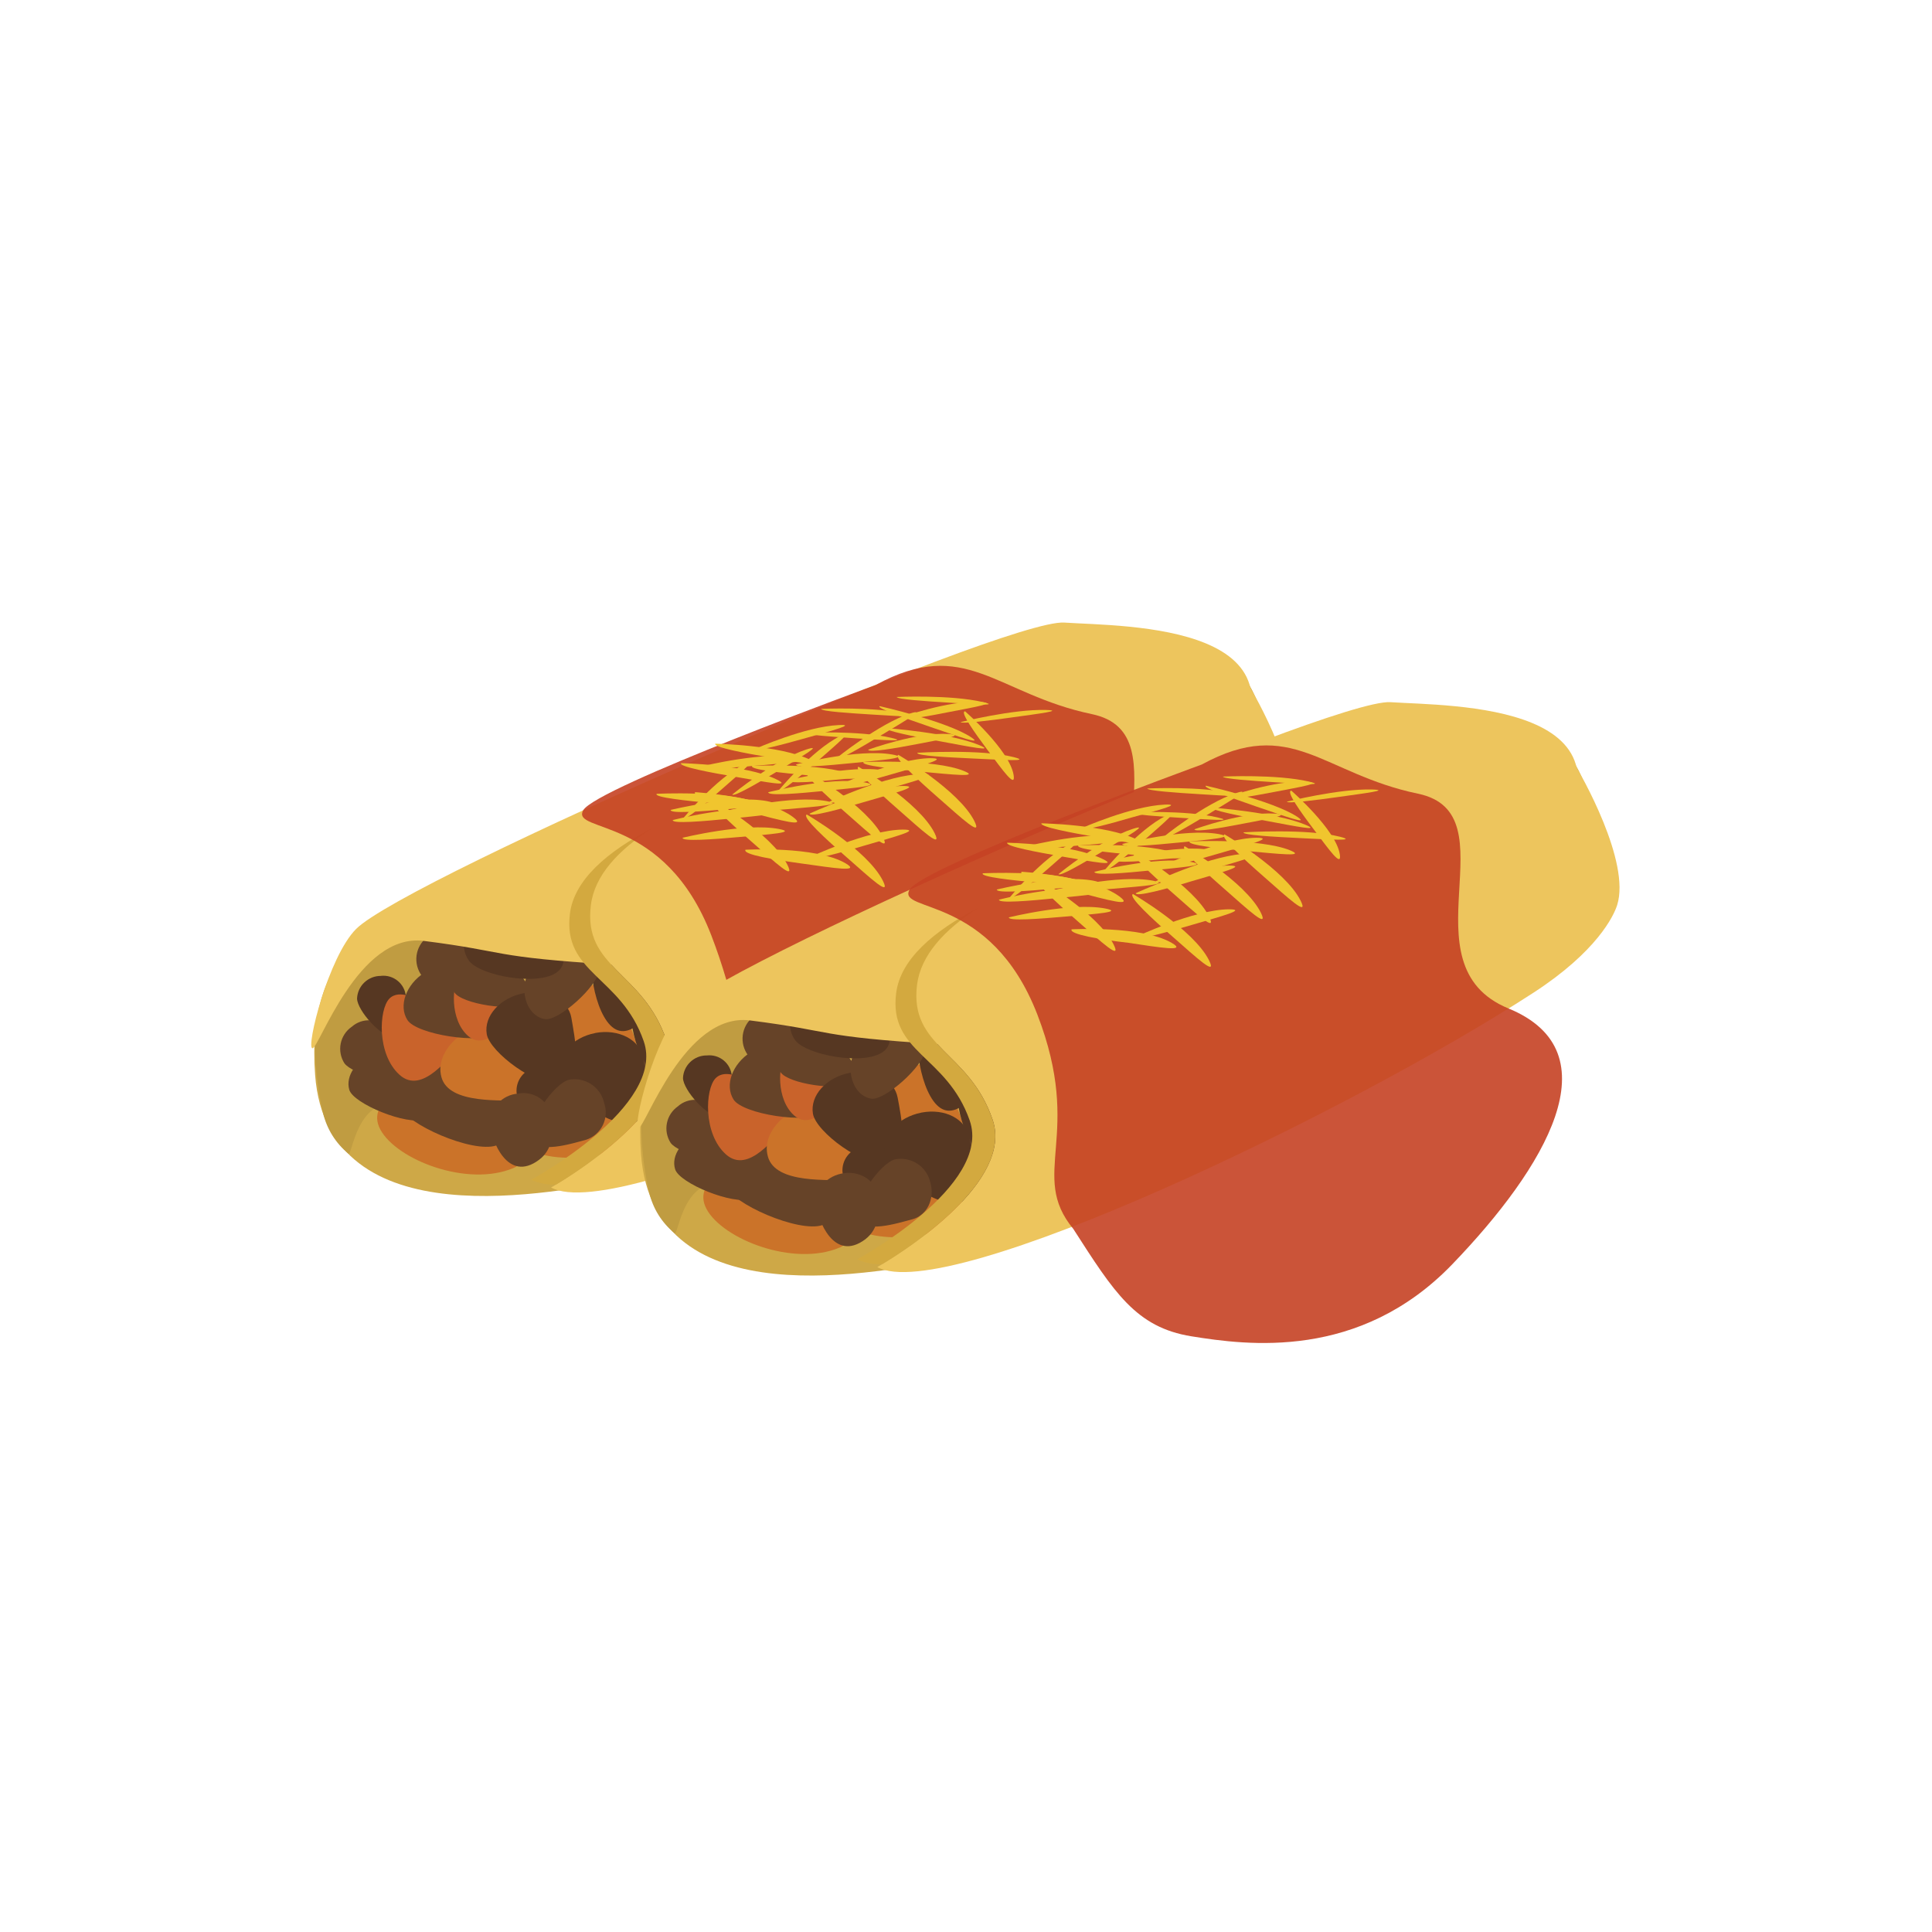 <svg width="180" height="180" viewBox="0 0 180 180" fill="none" xmlns="http://www.w3.org/2000/svg">
<path d="M101.903 58.595C116.149 58.82 116.574 64.126 117.898 67.423C119.145 70.525 121.201 74.909 118.855 78.691C114.536 85.658 100.922 91.572 88.507 96.559C78.929 100.436 64.163 108.82 58.503 109.836C51.637 111.089 30.536 115.627 29.36 100.158C28.474 88.5 35.092 84.364 46.342 79.607C54.23 76.269 92.85 58.483 101.903 58.595Z" fill="#CEA847"/>
<path d="M36.032 88.99C36.187 88.757 36.387 88.557 36.62 88.402C36.854 88.247 37.116 88.141 37.392 88.089C37.667 88.037 37.95 88.041 38.224 88.1C38.498 88.16 38.757 88.273 38.986 88.435C39.849 89.126 41.999 90.668 41.249 91.684C40.499 92.701 37.113 92.76 36.227 92.075C35.803 91.689 35.546 91.156 35.509 90.585C35.471 90.014 35.657 89.451 36.026 89.014L36.032 88.99Z" fill="#664328"/>
<path d="M39.482 87.661C35.677 85.239 30.028 91.797 29.508 95.071C29.106 97.665 29.567 101.57 30.099 103.698C30.448 105.186 31.279 106.517 32.462 107.485C32.84 107.674 33.213 102.114 37.29 102.853C38.861 103.148 43.559 90.255 39.482 87.661Z" fill="#C09C41"/>
<path d="M45.574 103.319C44.474 102.006 42.947 101.123 41.26 100.826C38.649 100.489 33.91 102.397 35.434 105.234C36.959 108.07 43.559 110.634 47.843 108.82C50.626 107.638 45.574 103.319 45.574 103.319Z" fill="#CB7329"/>
<path d="M40.185 98.597C42.359 97.859 47.471 98.562 48.008 100.258C48.546 101.954 48.434 105.978 46.236 106.722C44.038 107.467 37.751 104.719 37.213 103.017C36.675 101.316 37.993 99.348 40.167 98.609L40.185 98.597Z" fill="#664328"/>
<path d="M34.908 98.131C36.622 97.54 38.347 98.131 38.755 99.419C39.163 100.707 41.337 103.703 39.612 104.294C37.886 104.885 32.929 102.829 32.545 101.541C32.161 100.252 33.195 98.722 34.908 98.143V98.131Z" fill="#664328"/>
<path d="M32.781 95.656C33.019 95.445 33.296 95.284 33.597 95.182C33.898 95.081 34.216 95.041 34.532 95.066C34.849 95.09 35.157 95.178 35.439 95.324C35.721 95.47 35.971 95.671 36.173 95.916C36.917 96.926 38.826 99.248 37.691 100.123C36.557 100.997 32.834 100.076 32.09 99.065C31.741 98.52 31.616 97.861 31.743 97.226C31.869 96.591 32.238 96.031 32.77 95.662L32.781 95.656Z" fill="#664328"/>
<path d="M57.085 100.612C55.514 99.928 53.752 99.819 52.109 100.305C49.628 101.168 46.236 104.985 48.859 106.846C51.483 108.708 58.544 108.063 61.558 104.542C63.531 102.226 57.085 100.612 57.085 100.612Z" fill="#CB7329"/>
<path d="M58.869 98.125C59.155 97.911 59.482 97.757 59.829 97.671C60.176 97.585 60.536 97.569 60.89 97.624C61.243 97.679 61.581 97.804 61.886 97.991C62.19 98.179 62.454 98.425 62.662 98.716C63.413 99.898 64.086 101.339 63.359 102.781C61.699 106.096 58.556 103.118 57.805 101.912C57.459 101.271 57.374 100.52 57.571 99.818C57.767 99.116 58.228 98.517 58.857 98.149L58.869 98.125Z" fill="#664328"/>
<path d="M66.42 95.331C66.677 95.579 66.882 95.875 67.023 96.204C67.164 96.532 67.238 96.885 67.241 97.242C67.244 97.599 67.175 97.953 67.039 98.284C66.903 98.614 66.703 98.914 66.449 99.166C65.386 100.099 62.957 102.469 61.864 101.275C60.771 100.081 61.456 95.821 62.52 94.882C63.098 94.436 63.827 94.232 64.552 94.314C65.278 94.395 65.943 94.756 66.408 95.319L66.42 95.331Z" fill="#664328"/>
<path d="M35.499 90.917C35.778 90.888 36.059 90.914 36.327 90.995C36.595 91.076 36.844 91.209 37.059 91.387C37.275 91.566 37.453 91.785 37.583 92.033C37.713 92.281 37.792 92.552 37.815 92.831C37.815 93.942 38.034 96.589 36.776 96.642C35.517 96.696 33.289 94.137 33.266 93.032C33.29 92.461 33.535 91.922 33.95 91.528C34.365 91.135 34.916 90.918 35.487 90.923L35.499 90.917Z" fill="#563722"/>
<path d="M39.045 93.233C39.045 93.233 37.231 92.051 36.268 93.049C35.305 94.048 35.086 98.214 37.225 100.14C39.364 102.066 41.875 98.367 43.039 97.304C44.203 96.24 39.045 93.233 39.045 93.233Z" fill="#C9632B"/>
<path d="M47.849 97.463C47.849 97.463 46.969 95.531 45.32 95.472C43.672 95.413 40.428 97.747 41.125 100.347C41.822 102.946 46.857 102.432 48.742 102.58C50.626 102.728 47.849 97.463 47.849 97.463Z" fill="#CB7329"/>
<path d="M57.852 93.759C57.852 93.759 56.972 91.827 55.323 91.768C53.675 91.709 50.431 94.037 51.128 96.637C51.825 99.236 56.859 98.722 58.75 98.876C60.641 99.03 57.852 93.759 57.852 93.759Z" fill="#CB7329"/>
<path d="M39.553 90.609C41.255 89.51 43.299 89.699 44.126 91.04C44.954 92.381 48.197 95.176 46.49 96.263C44.782 97.351 38.808 96.37 37.958 95.034C37.107 93.699 37.839 91.72 39.535 90.621L39.553 90.609Z" fill="#664328"/>
<path d="M39.411 87.673C39.594 87.4 39.829 87.166 40.103 86.985C40.378 86.804 40.685 86.679 41.008 86.618C41.331 86.557 41.663 86.561 41.984 86.629C42.305 86.698 42.61 86.83 42.88 87.017C43.902 87.832 46.425 89.647 45.544 90.828C44.664 92.01 40.664 92.093 39.636 91.283C39.139 90.831 38.837 90.205 38.793 89.535C38.749 88.865 38.966 88.204 39.399 87.691L39.411 87.673Z" fill="#664328"/>
<path d="M45.059 91.046C45.059 91.046 43.624 90.107 42.85 90.898C42.075 91.69 41.898 95.034 43.618 96.523C45.337 98.013 47.311 95.117 48.238 94.266C49.166 93.415 45.059 91.046 45.059 91.046Z" fill="#C9632B"/>
<path d="M43.606 88.96C44.959 88.08 46.56 88.234 47.246 89.303C47.931 90.373 50.484 92.571 49.125 93.439C47.766 94.308 42.992 93.522 42.336 92.458C41.68 91.395 42.241 89.823 43.588 88.948L43.606 88.96Z" fill="#664328"/>
<path d="M48.788 92.535C50.963 92.122 52.96 93.156 53.237 94.846C53.515 96.536 54.419 100.53 52.245 100.944C50.07 101.357 45.633 98.031 45.349 96.347C45.066 94.663 46.596 92.955 48.765 92.541L48.788 92.535Z" fill="#563722"/>
<path d="M55.459 96.24C57.633 95.832 59.631 96.867 59.908 98.556C60.186 100.246 61.09 104.235 58.916 104.648C56.741 105.062 52.304 101.729 52.044 100.051C51.784 98.373 53.291 96.66 55.459 96.246V96.24Z" fill="#563722"/>
<path d="M63.04 87.454C63.04 87.454 62.166 85.528 60.517 85.469C58.868 85.41 55.625 87.738 56.316 90.338C57.007 92.938 62.053 92.424 63.938 92.577C65.823 92.731 63.04 87.454 63.04 87.454Z" fill="#CB7329"/>
<path d="M60.641 87.389C62.479 88.624 63.17 90.763 62.184 92.163C61.197 93.563 59.052 97.05 57.197 95.803C55.341 94.556 54.532 89.09 55.513 87.69C56.493 86.29 58.78 86.148 60.618 87.377L60.641 87.389Z" fill="#563722"/>
<path d="M64.269 91.377C66.113 92.612 66.804 94.745 65.818 96.152C64.831 97.558 62.68 101.032 60.831 99.791C58.981 98.551 58.166 93.073 59.135 91.685C60.104 90.296 62.402 90.148 64.24 91.377H64.269Z" fill="#563722"/>
<path d="M48.883 91.738C49.09 90.136 50.212 88.972 51.453 89.144C52.694 89.315 56.038 88.712 55.855 90.326C55.672 91.939 52.044 95.118 50.797 94.952C49.55 94.787 48.7 93.357 48.877 91.755L48.883 91.738Z" fill="#664328"/>
<path d="M45.083 84.559C46.856 83.224 49.095 83.271 50.1 84.659C51.104 86.048 53.686 89.221 51.908 90.568C50.129 91.915 44.687 90.893 43.689 89.505C42.69 88.116 43.299 85.906 45.066 84.594L45.083 84.559Z" fill="#563722"/>
<path d="M50.035 99.431C50.308 99.357 50.593 99.338 50.873 99.377C51.153 99.416 51.422 99.51 51.665 99.655C51.908 99.8 52.119 99.993 52.285 100.221C52.452 100.45 52.571 100.709 52.635 100.985C52.818 102.084 53.391 104.672 52.15 104.908C50.91 105.145 48.316 102.911 48.132 101.842C48.075 101.273 48.24 100.705 48.592 100.255C48.945 99.806 49.458 99.51 50.023 99.431H50.035Z" fill="#563722"/>
<path d="M48.281 101.883C48.632 101.818 48.993 101.823 49.342 101.9C49.692 101.976 50.022 102.121 50.315 102.327C50.607 102.533 50.855 102.795 51.044 103.099C51.234 103.402 51.361 103.74 51.418 104.093C51.554 105.505 51.524 107.083 50.236 108.046C47.282 110.273 45.787 106.208 45.651 104.796C45.626 104.067 45.885 103.356 46.373 102.814C46.861 102.272 47.541 101.94 48.269 101.889L48.281 101.883Z" fill="#664328"/>
<path d="M56.281 102.746C56.402 103.082 56.454 103.439 56.434 103.795C56.415 104.152 56.324 104.501 56.168 104.822C56.012 105.143 55.792 105.43 55.524 105.665C55.255 105.9 54.942 106.079 54.603 106.191C53.232 106.551 50.006 107.591 49.557 106.037C49.108 104.483 51.625 100.967 52.996 100.601C53.712 100.463 54.454 100.607 55.067 101.003C55.679 101.4 56.114 102.018 56.281 102.728V102.746Z" fill="#664328"/>
<path d="M33.183 86.544C30.589 89.144 28.498 97.593 29.106 97.664C29.715 97.735 33.349 86.881 39.482 87.661C47.589 88.689 45.391 89.144 57.273 89.882C65.15 90.373 109.62 78.012 113.608 72.463C123.984 58.004 104.751 58.383 99.155 58.004C93.559 57.626 37.893 81.835 33.183 86.544Z" fill="#EDC55D"/>
<path d="M120.279 76.912C119.954 77.934 118.364 81.243 112.497 85.066C95.29 96.246 57.823 114.226 51.341 110.634L51.808 110.362C54.112 108.985 64.021 102.645 62.089 96.925C59.909 90.461 54.307 90.254 55.052 84.322C55.388 81.604 57.557 79.217 60.836 77.119C72.441 69.692 97.879 65.892 105.064 64.32C115.073 62.099 115.445 62.465 116.184 63.582C116.923 64.699 121.549 72.894 120.279 76.912Z" fill="#EDC55D"/>
<path d="M51.807 110.362C51.011 110.401 50.217 110.249 49.491 109.919C49.491 109.919 62.089 103.082 59.973 97.002C57.858 90.922 52.381 90.692 53.102 85.096C53.503 82.012 56.493 79.365 60.836 77.119C57.557 79.217 55.388 81.604 55.051 84.322C54.307 90.231 59.908 90.461 62.089 96.925C64.021 102.645 54.112 108.985 51.807 110.362Z" fill="#D3A93F"/>
<path opacity="0.9" d="M81.589 63.819C81.589 63.819 55.472 73.367 54.331 75.5C53.191 77.633 61.918 75.861 66.267 87.135C70.616 98.409 69.452 107.491 72.814 108.696C76.176 109.901 73.553 108.59 78.723 109.429C83.893 110.268 96.278 119.356 104.928 110.362C113.579 101.369 120.049 90.609 110.146 86.538C100.243 82.467 110.613 68.386 101.72 66.531C92.827 64.675 89.932 59.251 81.589 63.819Z" fill="#C64224"/>
<path d="M77.286 74.684C77.286 74.684 82.699 72.15 85.919 72.12C87.692 72.12 85.257 72.758 82.474 73.574C80.122 74.265 77.286 75.057 77.286 74.684Z" fill="#F0C52E"/>
<path d="M79.981 71.436C79.981 71.436 85.63 74.721 87.072 77.61C87.846 79.176 85.949 77.409 83.686 75.418C81.754 73.728 79.503 71.666 79.981 71.436Z" fill="#F0C52E"/>
<path d="M73.434 72.7C73.434 72.7 79.225 71.211 82.392 71.778C84.111 72.086 81.618 72.281 78.734 72.57C76.27 72.812 73.363 73.066 73.434 72.7Z" fill="#F0C52E"/>
<path d="M75.432 75.802C75.432 75.802 80.868 73.255 84.106 73.226C85.878 73.226 83.438 73.87 80.643 74.685C78.28 75.382 75.432 76.174 75.432 75.802Z" fill="#F0C52E"/>
<path d="M75.165 71.808C75.165 71.808 80.814 75.093 82.256 77.982C83.036 79.548 81.139 77.781 78.87 75.784C76.938 74.094 74.681 72.038 75.165 71.808Z" fill="#F0C52E"/>
<path d="M75.432 79.867C75.432 79.867 80.868 77.321 84.106 77.291C85.878 77.291 83.438 77.935 80.643 78.751C78.28 79.46 75.432 80.251 75.432 79.867Z" fill="#F0C52E"/>
<path d="M75.165 75.885C75.165 75.885 80.814 79.17 82.256 82.059C83.036 83.625 81.139 81.859 78.87 79.861C76.938 78.171 74.681 76.115 75.165 75.885Z" fill="#F0C52E"/>
<path d="M71.578 73.81C71.578 73.81 77.363 72.321 80.536 72.889C82.256 73.196 79.768 73.391 76.885 73.68C74.438 73.923 71.507 74.177 71.578 73.81Z" fill="#F0C52E"/>
<path d="M78.043 73.202C78.043 73.202 83.45 70.667 86.676 70.638C88.448 70.638 86.008 71.276 83.231 72.091C80.862 72.777 78.043 73.574 78.043 73.202Z" fill="#F0C52E"/>
<path d="M83.692 70.324C83.692 70.324 89.334 73.609 90.782 76.499C91.556 78.065 89.665 76.298 87.396 74.307C85.464 72.611 83.207 70.555 83.692 70.324Z" fill="#F0C52E"/>
<path d="M69.452 79.169C69.452 79.169 75.951 78.803 78.764 80.422C80.271 81.302 77.718 80.871 74.728 80.457C72.193 80.103 69.18 79.63 69.452 79.169Z" fill="#F0C52E"/>
<path d="M64.76 73.805C64.76 73.805 71.26 74.183 73.866 76.109C75.272 77.149 72.779 76.434 69.854 75.684C67.407 75.046 64.453 74.23 64.76 73.805Z" fill="#F0C52E"/>
<path d="M74.172 71.217C74.172 71.217 79.957 69.728 83.13 70.295C84.849 70.602 82.362 70.797 79.478 71.087C77.032 71.329 74.101 71.595 74.172 71.217Z" fill="#F0C52E"/>
<path d="M72.542 73.651C72.542 73.651 75.609 69.917 78.268 68.581C79.709 67.86 78.073 69.237 76.223 70.862C74.657 72.239 72.755 73.87 72.542 73.651Z" fill="#F0C52E"/>
<path d="M70.072 71.359C70.072 71.359 76.613 71.034 79.425 72.186C80.95 72.806 78.385 72.517 75.378 72.245C72.831 72.009 69.8 71.695 70.072 71.359Z" fill="#F0C52E"/>
<path d="M66.273 74.401C66.273 74.401 71.915 77.687 73.363 80.576C74.137 82.142 72.246 80.375 69.977 78.378C68.045 76.688 65.788 74.632 66.273 74.401Z" fill="#F0C52E"/>
<path d="M62.68 76.404C62.68 76.404 68.465 74.915 71.638 75.482C73.357 75.79 70.864 75.985 67.98 76.274C65.546 76.516 62.615 76.77 62.68 76.404Z" fill="#F0C52E"/>
<path d="M63.649 76.245C63.649 76.245 66.71 72.51 69.375 71.175C70.811 70.454 69.18 71.831 67.331 73.456C65.765 74.832 63.862 76.463 63.649 76.245Z" fill="#F0C52E"/>
<path d="M61.179 73.958C61.179 73.958 67.714 73.633 70.533 74.785C72.057 75.406 69.493 75.116 66.485 74.845C63.939 74.602 60.907 74.289 61.179 73.958Z" fill="#F0C52E"/>
<path d="M68.223 74.023C68.223 74.023 72.188 70.767 75.142 69.822C76.743 69.308 74.787 70.413 72.554 71.789C70.663 72.924 68.37 74.271 68.223 74.023Z" fill="#F0C52E"/>
<path d="M80.885 69.851C80.885 69.851 85.417 68.185 88.389 68.386C89.996 68.498 87.887 68.853 85.47 69.32C83.426 69.71 80.956 70.147 80.885 69.851Z" fill="#F0C52E"/>
<path d="M83.852 66.868C83.852 66.868 88.384 65.208 91.356 65.403C92.963 65.515 90.853 65.869 88.437 66.336C86.392 66.744 83.952 67.187 83.852 66.868Z" fill="#F0C52E"/>
<path d="M80.448 71.004C80.448 71.004 86.989 70.679 89.807 71.831C91.332 72.452 88.761 72.168 85.76 71.891C83.213 71.642 80.176 71.323 80.448 71.004Z" fill="#F0C52E"/>
<path d="M77.859 70.691C77.859 70.691 81.824 67.459 84.779 66.478C86.38 65.964 84.418 67.098 82.191 68.445C80.3 69.592 78.007 70.939 77.859 70.691Z" fill="#F0C52E"/>
<path d="M65.451 71.382C65.451 71.382 71.247 69.958 74.42 70.561C76.134 70.886 73.64 71.051 70.757 71.311C68.311 71.53 65.374 71.749 65.451 71.382Z" fill="#F0C52E"/>
<path d="M62.485 75.459C62.485 75.459 68.287 74.035 71.454 74.638C73.168 74.963 70.674 75.128 67.791 75.388C65.344 75.601 62.414 75.826 62.485 75.459Z" fill="#F0C52E"/>
<path d="M63.596 78.053C63.596 78.053 69.398 76.629 72.566 77.232C74.279 77.557 71.786 77.722 68.902 77.982C66.456 78.201 63.525 78.419 63.596 78.053Z" fill="#F0C52E"/>
<path d="M68.046 75.459C68.046 75.459 73.842 74.035 77.015 74.638C78.729 74.963 76.235 75.128 73.352 75.388C70.905 75.601 67.998 75.826 68.046 75.459Z" fill="#F0C52E"/>
<path d="M63.448 71.105C63.448 71.105 69.422 71.205 72.311 72.599C73.907 73.368 71.449 72.877 68.589 72.387C66.172 71.973 63.271 71.435 63.448 71.105Z" fill="#F0C52E"/>
<path d="M66.639 69.29C66.639 69.29 72.612 69.396 75.502 70.791C77.079 71.547 74.621 71.069 71.767 70.578C69.368 70.165 66.473 69.627 66.639 69.29Z" fill="#F0C52E"/>
<path d="M70.361 69.769C70.361 69.769 75.047 67.683 78.149 67.553C79.815 67.458 77.611 68.049 75.088 68.758C72.973 69.355 70.409 70.046 70.361 69.769Z" fill="#F0C52E"/>
<path d="M85.47 70.135C85.47 70.135 91.42 69.762 94.457 70.542C96.1 70.968 93.612 70.808 90.723 70.672C88.271 70.554 85.34 70.412 85.47 70.135Z" fill="#F0C52E"/>
<path d="M82.533 67.831C82.533 67.831 88.478 68.257 91.261 69.432C92.767 70.07 90.363 69.58 87.556 69.06C85.18 68.641 82.344 68.05 82.533 67.831Z" fill="#F0C52E"/>
<path d="M89.919 66.276C89.919 66.276 94.085 69.91 94.44 72.227C94.629 73.479 93.459 71.813 92.017 69.893C90.794 68.244 89.388 66.276 89.919 66.276Z" fill="#F0C52E"/>
<path d="M81.967 65.792C81.967 65.792 88.218 67.198 90.464 68.681C91.681 69.479 89.371 68.646 86.641 67.712C84.33 66.921 81.589 65.951 81.967 65.792Z" fill="#F0C52E"/>
<path d="M89.506 67.275C89.506 67.275 94.351 66.058 97.453 66.146C99.131 66.194 96.904 66.477 94.345 66.832C92.177 67.139 89.559 67.458 89.506 67.275Z" fill="#F0C52E"/>
<path d="M83.55 64.936C83.55 64.936 88.537 64.705 91.562 65.408C93.199 65.786 90.971 65.621 88.377 65.461C86.191 65.331 83.562 65.148 83.55 64.936Z" fill="#F0C52E"/>
<path d="M76.507 66.046C76.507 66.046 81.494 65.815 84.519 66.519C86.156 66.903 83.928 66.731 81.334 66.578C79.148 66.442 76.519 66.276 76.507 66.046Z" fill="#F0C52E"/>
<path d="M75.023 68.273C75.023 68.273 80.016 68.037 83.036 68.74C84.672 69.124 82.445 68.953 79.851 68.799C77.671 68.64 75.035 68.48 75.023 68.273Z" fill="#F0C52E"/>
<path d="M132.292 66.034C146.544 66.253 146.963 71.559 148.293 74.862C149.533 77.958 151.59 82.342 149.244 86.13C144.925 93.096 131.311 99.005 118.896 103.998C109.318 107.845 94.558 116.218 88.891 117.252C82.025 118.498 60.907 123.042 59.725 107.567C58.839 95.915 65.463 91.779 76.713 87.016C84.625 83.678 123.245 65.892 132.292 66.034Z" fill="#CEA847"/>
<path d="M66.421 96.412C66.576 96.178 66.776 95.978 67.009 95.823C67.243 95.669 67.504 95.562 67.78 95.51C68.055 95.457 68.338 95.46 68.612 95.519C68.886 95.578 69.145 95.69 69.375 95.85C70.249 96.542 72.406 98.084 71.644 99.094C70.882 100.105 67.508 100.17 66.621 99.478C66.196 99.094 65.936 98.559 65.898 97.987C65.859 97.415 66.044 96.85 66.415 96.412H66.421Z" fill="#664328"/>
<path d="M69.876 95.07C66.071 92.648 60.422 99.206 59.897 102.486C59.495 105.08 59.956 108.985 60.487 111.107C60.831 112.597 61.663 113.931 62.851 114.894C63.235 115.083 63.601 109.523 67.678 110.268C69.256 110.557 73.954 97.664 69.876 95.07Z" fill="#C09C41"/>
<path d="M75.963 110.729C74.865 109.414 73.337 108.529 71.65 108.23C69.038 107.899 64.299 109.801 65.824 112.638C67.348 115.474 73.954 118.044 78.232 116.23C80.998 115.043 75.963 110.729 75.963 110.729Z" fill="#CB7329"/>
<path d="M70.58 106.013C72.725 105.275 77.86 105.972 78.398 107.674C78.935 109.376 78.823 113.394 76.625 114.138C74.427 114.883 68.128 112.129 67.591 110.433C67.053 108.737 68.376 106.758 70.545 106.019L70.58 106.013Z" fill="#664328"/>
<path d="M65.292 105.546C67.011 104.955 68.731 105.546 69.144 106.829C69.558 108.111 71.721 111.118 69.995 111.703C68.27 112.288 63.324 110.244 62.905 108.95C62.485 107.656 63.555 106.137 65.268 105.552L65.292 105.546Z" fill="#664328"/>
<path d="M63.17 103.065C63.408 102.854 63.685 102.693 63.986 102.592C64.287 102.49 64.605 102.45 64.921 102.475C65.238 102.499 65.546 102.587 65.828 102.733C66.11 102.879 66.36 103.08 66.562 103.325C67.306 104.335 69.215 106.663 68.086 107.538C66.958 108.412 63.224 107.491 62.479 106.474C62.131 105.93 62.008 105.272 62.135 104.639C62.261 104.005 62.628 103.445 63.158 103.077L63.17 103.065Z" fill="#664328"/>
<path d="M87.497 108.029C85.927 107.344 84.166 107.233 82.522 107.715C80.034 108.584 76.613 112.401 79.272 114.256C81.931 116.112 88.951 115.48 91.964 111.952C93.92 109.642 87.497 108.029 87.497 108.029Z" fill="#CB7329"/>
<path d="M89.27 105.541C89.556 105.327 89.881 105.172 90.228 105.085C90.575 104.999 90.935 104.983 91.288 105.038C91.641 105.093 91.98 105.218 92.283 105.406C92.587 105.594 92.85 105.841 93.057 106.132C93.814 107.314 94.481 108.761 93.76 110.203C92.094 113.512 88.957 110.534 88.2 109.334C87.849 108.688 87.765 107.931 87.965 107.223C88.164 106.516 88.633 105.914 89.27 105.547V105.541Z" fill="#664328"/>
<path d="M96.81 102.746C97.891 103.928 97.909 105.642 96.81 106.575C95.71 107.509 93.317 109.878 92.224 108.69C91.131 107.503 91.817 103.225 92.88 102.291C93.46 101.847 94.189 101.645 94.914 101.728C95.639 101.811 96.304 102.171 96.768 102.734L96.81 102.746Z" fill="#664328"/>
<path d="M65.871 98.332C66.149 98.303 66.429 98.329 66.697 98.409C66.964 98.49 67.212 98.623 67.427 98.801C67.643 98.978 67.82 99.197 67.95 99.445C68.079 99.692 68.158 99.962 68.182 100.24C68.182 101.351 68.4 103.998 67.142 104.058C65.883 104.117 63.661 101.552 63.632 100.441C63.656 99.87 63.902 99.331 64.316 98.938C64.731 98.544 65.282 98.327 65.853 98.332H65.871Z" fill="#563722"/>
<path d="M69.445 100.649C69.445 100.649 67.637 99.467 66.668 100.459C65.699 101.452 65.487 105.63 67.632 107.55C69.776 109.47 72.276 105.777 73.44 104.714C74.604 103.65 69.445 100.649 69.445 100.649Z" fill="#C9632B"/>
<path d="M78.238 104.873C78.238 104.873 77.357 102.947 75.709 102.912C74.06 102.876 70.816 105.157 71.543 107.757C72.27 110.357 77.275 109.843 79.165 109.996C81.056 110.15 78.238 104.873 78.238 104.873Z" fill="#CB7329"/>
<path d="M88.248 101.168C88.248 101.168 87.367 99.242 85.725 99.183C84.082 99.124 80.832 101.452 81.529 104.052C82.227 106.651 87.261 106.137 89.146 106.291C91.031 106.445 88.248 101.168 88.248 101.168Z" fill="#CB7329"/>
<path d="M69.942 98.025C71.643 96.92 73.694 97.115 74.515 98.45C75.336 99.786 78.592 102.586 76.879 103.674C75.165 104.761 69.197 103.786 68.346 102.445C67.495 101.103 68.228 99.136 69.924 98.037L69.942 98.025Z" fill="#664328"/>
<path d="M69.806 95.088C69.987 94.814 70.221 94.579 70.495 94.398C70.768 94.216 71.076 94.09 71.398 94.029C71.721 93.968 72.053 93.972 72.374 94.042C72.695 94.111 72.999 94.244 73.268 94.433C74.29 95.242 76.814 97.056 75.939 98.238C75.064 99.42 71.052 99.508 70.03 98.693C69.534 98.241 69.231 97.614 69.187 96.944C69.143 96.274 69.361 95.613 69.794 95.1L69.806 95.088Z" fill="#664328"/>
<path d="M75.455 98.456C75.455 98.456 74.013 97.517 73.245 98.314C72.477 99.112 72.288 102.45 74.007 103.94C75.727 105.429 77.706 102.527 78.634 101.682C79.562 100.837 75.455 98.456 75.455 98.456Z" fill="#C9632B"/>
<path d="M73.995 96.37C75.348 95.496 76.95 95.649 77.635 96.713C78.32 97.776 80.873 99.986 79.514 100.849C78.155 101.712 73.387 100.955 72.725 99.892C72.063 98.828 72.63 97.256 73.983 96.382L73.995 96.37Z" fill="#664328"/>
<path d="M79.184 99.957C81.358 99.544 83.32 100.578 83.633 102.268C83.946 103.958 84.815 107.946 82.64 108.36C80.466 108.773 76.022 105.452 75.739 103.763C75.455 102.073 76.986 100.371 79.16 99.957H79.184Z" fill="#563722"/>
<path d="M85.855 103.656C88.029 103.243 89.991 104.247 90.304 105.967C90.617 107.686 91.486 111.645 89.311 112.065C87.137 112.484 82.693 109.151 82.41 107.462C82.126 105.772 83.657 104.094 85.831 103.662L85.855 103.656Z" fill="#563722"/>
<path d="M93.435 94.869C93.435 94.869 92.555 92.937 90.906 92.878C89.258 92.819 86.014 95.147 86.711 97.753C87.408 100.359 92.443 99.833 94.328 99.986C96.212 100.14 93.435 94.869 93.435 94.869Z" fill="#CB7329"/>
<path d="M91.042 94.805C92.88 96.04 93.571 98.173 92.59 99.573C91.61 100.974 89.453 104.46 87.603 103.219C85.754 101.978 84.933 96.501 85.919 95.1C86.906 93.7 89.187 93.558 91.025 94.793L91.042 94.805Z" fill="#563722"/>
<path d="M94.665 98.775C96.502 100.004 97.194 102.143 96.207 103.544C95.22 104.944 93.075 108.43 91.22 107.19C89.365 105.949 88.555 100.471 89.536 99.071C90.517 97.671 92.804 97.529 94.641 98.758L94.665 98.775Z" fill="#563722"/>
<path d="M79.272 99.154C79.455 97.552 80.608 96.388 81.843 96.554C83.078 96.719 86.428 96.122 86.251 97.736C86.073 99.349 82.433 102.533 81.193 102.362C79.952 102.191 79.095 100.767 79.272 99.171V99.154Z" fill="#664328"/>
<path d="M75.479 91.968C77.251 90.638 79.491 90.68 80.49 92.068C81.488 93.457 84.076 96.636 82.298 97.977C80.519 99.318 75.089 98.296 74.079 96.907C73.068 95.519 73.694 93.315 75.455 91.986L75.479 91.968Z" fill="#563722"/>
<path d="M80.407 106.841C80.678 106.772 80.96 106.757 81.236 106.798C81.513 106.839 81.779 106.936 82.017 107.081C82.257 107.226 82.464 107.418 82.628 107.645C82.791 107.871 82.908 108.128 82.971 108.401C83.154 109.494 83.734 112.088 82.493 112.324C81.252 112.561 78.681 110.351 78.498 109.252C78.441 108.681 78.609 108.111 78.965 107.662C79.321 107.213 79.838 106.921 80.407 106.847V106.841Z" fill="#563722"/>
<path d="M78.669 109.293C80.265 109.104 81.665 110.09 81.807 111.503C81.949 112.915 81.913 114.457 80.625 115.456C77.671 117.677 76.176 113.612 76.034 112.2C75.892 110.788 77.068 109.494 78.658 109.299L78.669 109.293Z" fill="#664328"/>
<path d="M86.676 110.155C87.119 111.698 86.368 113.24 84.992 113.6C83.615 113.961 80.395 115.001 79.945 113.452C79.496 111.904 82.014 108.377 83.384 108.016C84.1 107.875 84.843 108.017 85.456 108.413C86.069 108.808 86.504 109.427 86.67 110.138L86.676 110.155Z" fill="#664328"/>
<path d="M63.572 93.96C60.978 96.554 58.886 105.009 59.495 105.08C60.103 105.151 63.743 94.291 69.877 95.071C77.984 96.099 75.785 96.554 87.662 97.292C95.545 97.789 140.014 85.427 143.997 79.873C154.379 65.42 135.134 65.793 129.544 65.42C123.954 65.048 68.281 89.251 63.572 93.96Z" fill="#EDC55D"/>
<path d="M150.667 84.323C150.348 85.345 148.759 88.659 142.886 92.477C125.679 103.656 88.211 121.643 81.735 118.05L82.202 117.778C84.501 116.395 94.416 110.055 92.484 104.336C90.297 97.877 84.702 97.665 85.44 91.738C85.783 89.02 87.951 86.627 91.225 84.529C102.859 77.09 128.267 73.32 135.476 71.719C145.48 69.497 145.852 69.87 146.585 71.004C147.317 72.138 151.944 80.305 150.667 84.323Z" fill="#EDC55D"/>
<path d="M82.179 117.778C81.381 117.814 80.585 117.662 79.856 117.335C79.856 117.335 92.472 110.493 90.345 104.395C88.217 98.297 82.769 98.102 83.496 92.506C83.892 89.422 86.882 86.781 91.225 84.529C87.951 86.627 85.783 89.02 85.44 91.738C84.702 97.647 90.297 97.877 92.484 104.336C94.416 110.055 84.501 116.395 82.179 117.778Z" fill="#D3A93F"/>
<path opacity="0.9" d="M111.965 71.228C111.965 71.228 85.86 80.759 84.726 82.91C83.591 85.061 92.307 83.27 96.656 94.544C101.005 105.818 95.791 109.394 100 114.5C103.791 120.394 105.824 123.667 111 124.5C116.176 125.333 126.667 126.765 135.317 117.778C143.968 108.79 150.444 98.019 140.535 93.953C130.626 89.888 141.007 75.796 132.109 73.946C123.21 72.097 120.326 66.666 111.965 71.228Z" fill="#C64224"/>
<path d="M107.676 82.101C107.676 82.101 113.088 79.56 116.314 79.536C118.058 79.536 115.647 80.168 112.87 80.99C110.542 81.681 107.676 82.467 107.676 82.101Z" fill="#F0C52E"/>
<path d="M110.376 78.845C110.376 78.845 116.019 82.136 117.467 85.025C118.241 86.591 116.35 84.824 114.081 82.827C112.149 81.137 109.892 79.081 110.376 78.845Z" fill="#F0C52E"/>
<path d="M103.823 80.109C103.823 80.109 109.607 78.62 112.78 79.188C114.5 79.495 112.012 79.69 109.129 79.979C106.682 80.222 103.752 80.458 103.823 80.109Z" fill="#F0C52E"/>
<path d="M105.814 83.217C105.814 83.217 111.245 80.67 114.483 80.641C116.255 80.641 113.815 81.279 111.026 82.1C108.668 82.821 105.814 83.589 105.814 83.217Z" fill="#F0C52E"/>
<path d="M105.554 79.217C105.554 79.217 111.203 82.508 112.645 85.397C113.419 86.957 111.522 85.191 109.259 83.199C107.327 81.509 105.076 79.447 105.554 79.217Z" fill="#F0C52E"/>
<path d="M105.814 87.294C105.814 87.294 111.245 84.747 114.483 84.718C116.255 84.718 113.815 85.356 111.026 86.177C108.668 86.869 105.814 87.666 105.814 87.294Z" fill="#F0C52E"/>
<path d="M105.554 83.294C105.554 83.294 111.203 86.585 112.645 89.475C113.419 91.034 111.522 89.268 109.259 87.276C107.327 85.587 105.076 83.524 105.554 83.294Z" fill="#F0C52E"/>
<path d="M101.968 81.226C101.968 81.226 107.753 79.731 110.932 80.298C112.651 80.612 110.157 80.807 107.274 81.09C104.834 81.338 101.903 81.587 101.968 81.226Z" fill="#F0C52E"/>
<path d="M108.42 80.617C108.42 80.617 113.826 78.094 117.041 78.053C118.814 78.053 116.373 78.685 113.596 79.506C111.25 80.198 108.42 80.989 108.42 80.617Z" fill="#F0C52E"/>
<path d="M114.086 77.734C114.086 77.734 119.735 81.026 121.177 83.915C121.957 85.475 120.06 83.714 117.791 81.717C115.859 80.027 113.596 77.965 114.086 77.734Z" fill="#F0C52E"/>
<path d="M99.84 86.585C99.84 86.585 106.34 86.219 109.152 87.838C110.665 88.713 108.107 88.287 105.117 87.838C102.582 87.549 99.562 87.04 99.84 86.585Z" fill="#F0C52E"/>
<path d="M95.179 81.22C95.179 81.22 101.678 81.592 104.29 83.518C105.69 84.564 103.203 83.843 100.278 83.093C97.767 82.455 94.824 81.639 95.179 81.22Z" fill="#F0C52E"/>
<path d="M104.562 78.632C104.562 78.632 110.352 77.137 113.525 77.705C115.245 78.018 112.751 78.207 109.868 78.496C107.427 78.739 104.497 78.993 104.562 78.632Z" fill="#F0C52E"/>
<path d="M102.937 81.048C102.937 81.048 105.997 77.314 108.656 75.984C110.098 75.264 108.461 76.64 106.618 78.265C105.052 79.654 103.143 81.285 102.937 81.048Z" fill="#F0C52E"/>
<path d="M100.461 78.768C100.461 78.768 107.002 78.443 109.821 79.595C111.345 80.221 108.775 79.932 105.773 79.654C103.227 79.424 100.19 79.105 100.461 78.768Z" fill="#F0C52E"/>
<path d="M96.661 81.811C96.661 81.811 102.31 85.102 103.752 87.991C104.532 89.551 102.635 87.79 100.366 85.793C98.434 84.103 96.177 82.041 96.661 81.811Z" fill="#F0C52E"/>
<path d="M93.075 83.82C93.075 83.82 98.859 82.325 102.032 82.898C103.752 83.206 101.264 83.401 98.381 83.684C95.934 83.933 93.004 84.181 93.075 83.82Z" fill="#F0C52E"/>
<path d="M94.038 83.655C94.038 83.655 97.099 79.921 99.764 78.591C101.205 77.87 99.569 79.247 97.719 80.872C96.153 82.231 94.251 83.879 94.038 83.655Z" fill="#F0C52E"/>
<path d="M91.568 81.362C91.568 81.362 98.132 81.049 100.921 82.189C102.446 82.815 99.882 82.526 96.874 82.248C94.327 82.017 91.296 81.698 91.568 81.362Z" fill="#F0C52E"/>
<path d="M98.617 81.439C98.617 81.439 102.576 78.183 105.536 77.226C107.132 76.712 105.176 77.817 102.942 79.194C101.052 80.34 98.765 81.687 98.617 81.439Z" fill="#F0C52E"/>
<path d="M111.28 77.267C111.28 77.267 115.812 75.601 118.779 75.802C120.386 75.908 118.282 76.269 115.866 76.73C113.815 77.126 111.345 77.563 111.28 77.267Z" fill="#F0C52E"/>
<path d="M114.246 74.301C114.246 74.301 118.778 72.634 121.744 72.835C123.352 72.942 121.248 73.302 118.831 73.763C116.781 74.159 114.311 74.596 114.246 74.301Z" fill="#F0C52E"/>
<path d="M110.837 78.396C110.837 78.396 117.378 78.071 120.196 79.223C121.721 79.849 119.156 79.56 116.149 79.288C113.602 79.052 110.571 78.733 110.837 78.396Z" fill="#F0C52E"/>
<path d="M108.249 78.094C108.249 78.094 112.214 74.838 115.168 73.887C116.77 73.373 114.814 74.478 112.58 75.855C110.689 77.001 108.397 78.348 108.249 78.094Z" fill="#F0C52E"/>
<path d="M95.84 78.798C95.84 78.798 101.643 77.368 104.81 77.971C106.523 78.296 104.03 78.467 101.146 78.721C98.724 78.939 95.769 79.158 95.84 78.798Z" fill="#F0C52E"/>
<path d="M92.874 82.875C92.874 82.875 98.676 81.445 101.843 82.048C103.557 82.373 101.069 82.544 98.18 82.798C95.734 83.017 92.815 83.235 92.874 82.875Z" fill="#F0C52E"/>
<path d="M93.997 85.469C93.997 85.469 99.799 84.039 102.966 84.641C104.686 84.966 102.192 85.138 99.303 85.392C96.845 85.61 93.914 85.829 93.997 85.469Z" fill="#F0C52E"/>
<path d="M98.434 82.875C98.434 82.875 104.236 81.445 107.403 82.048C109.117 82.373 106.623 82.544 103.74 82.798C101.294 83.017 98.363 83.235 98.434 82.875Z" fill="#F0C52E"/>
<path d="M93.837 78.514C93.837 78.514 99.811 78.62 102.7 80.014C104.278 80.765 101.826 80.292 98.966 79.802C96.567 79.382 93.671 78.85 93.837 78.514Z" fill="#F0C52E"/>
<path d="M97.028 76.706C97.028 76.706 103.002 76.812 105.891 78.201C107.469 78.957 105.017 78.485 102.157 77.994C99.758 77.575 96.868 77.037 97.028 76.706Z" fill="#F0C52E"/>
<path d="M100.721 77.179C100.721 77.179 105.412 75.099 108.514 74.963C110.193 74.892 108.006 75.465 105.495 76.145C103.368 76.771 100.798 77.457 100.721 77.179Z" fill="#F0C52E"/>
<path d="M115.86 77.545C115.86 77.545 121.81 77.173 124.847 77.959C126.495 78.378 124.002 78.225 121.113 78.083C118.666 77.965 115.73 77.799 115.86 77.545Z" fill="#F0C52E"/>
<path d="M112.905 75.24C112.905 75.24 118.849 75.672 121.638 76.847C123.145 77.48 120.74 76.995 117.933 76.469C115.57 76.032 112.734 75.471 112.905 75.24Z" fill="#F0C52E"/>
<path d="M120.308 73.663C120.308 73.663 124.48 77.297 124.829 79.607C125.018 80.86 123.848 79.194 122.406 77.279C121.177 75.654 119.777 73.698 120.308 73.663Z" fill="#F0C52E"/>
<path d="M112.355 73.202C112.355 73.202 118.607 74.608 120.852 76.092C122.07 76.913 119.759 76.062 117.041 75.14C114.725 74.337 111.983 73.368 112.355 73.202Z" fill="#F0C52E"/>
<path d="M119.896 74.691C119.896 74.691 124.741 73.468 127.843 73.556C129.521 73.609 127.293 73.887 124.735 74.248C122.566 74.549 119.949 74.892 119.896 74.691Z" fill="#F0C52E"/>
<path d="M113.938 72.351C113.938 72.351 118.931 72.114 121.951 72.817C123.588 73.202 121.36 73.03 118.766 72.877C116.58 72.741 113.95 72.558 113.938 72.351Z" fill="#F0C52E"/>
<path d="M106.896 73.462C106.896 73.462 111.888 73.226 114.908 73.929C116.545 74.313 114.317 74.147 111.729 73.988C109.543 73.858 106.913 73.669 106.896 73.462Z" fill="#F0C52E"/>
<path d="M105.418 75.684C105.418 75.684 110.405 75.453 113.43 76.156C115.067 76.534 112.839 76.369 110.245 76.21C108.059 76.079 105.43 75.896 105.418 75.684Z" fill="#F0C52E"/>
</svg>
